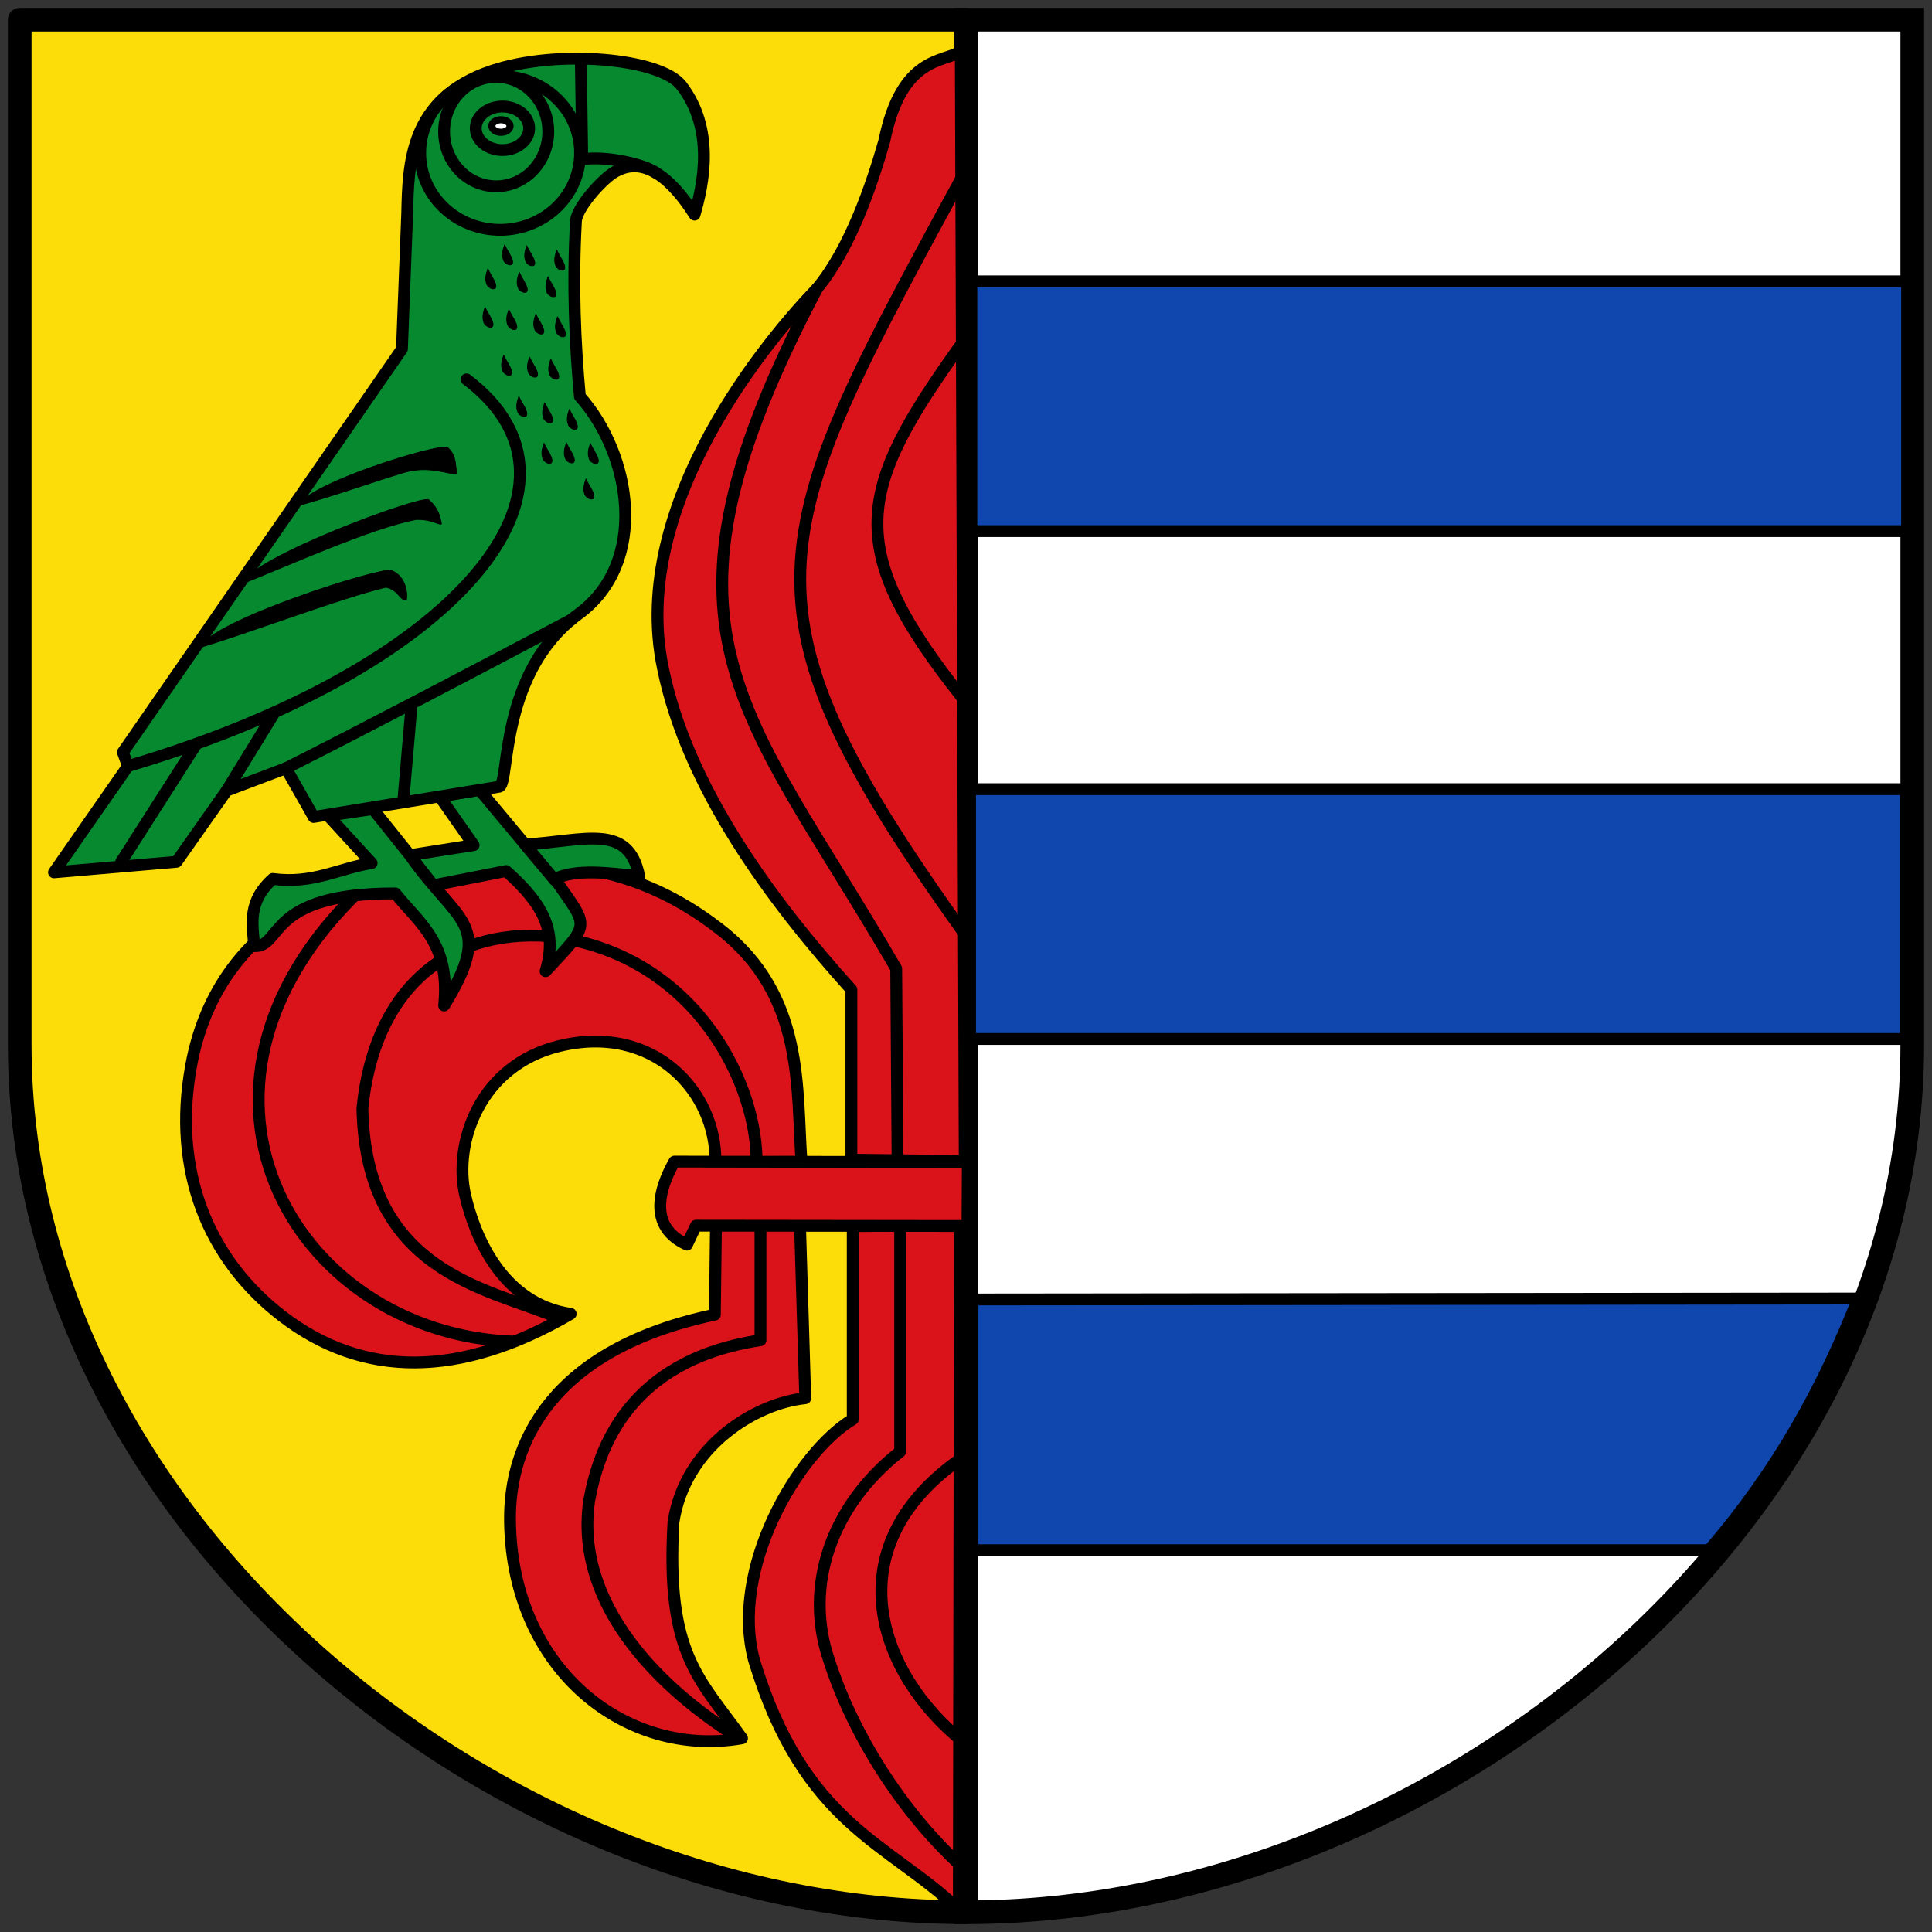 <svg xmlns="http://www.w3.org/2000/svg" width="490" height="490"><rect width="100%" height="100%" fill="#333333" stroke="none"/><g style="stroke:#000;stroke-width:6;stroke-linecap:butt;stroke-linejoin:miter;stroke-miterlimit:4;stroke-dasharray:none"><path d="M0 5h240v480C120 485 0 385 0 265Z" style="fill:#fcdd09;stroke-linecap:round;stroke-linejoin:round" transform="translate(5)"/><path d="M480 5H240v480c120 0 240-100 240-220z" style="fill:#fff" transform="translate(5)"/></g><path d="M143.733 334.227c-28.28 16.485-52.816 16.2-73.119.621-18.962-14.55-27.95-37.041-23.157-63.468 6.418-35.383 36.969-50.092 69.891-50.65 21.654-1.405 41.987-1.262 64.136 15.884 21.787 16.866 19.435 40.604 20.806 59.048l-21.843.146c.346-17.646-15.46-35.4-39.666-29.5-20.1 4.901-26.843 24.58-23.792 37.833 2.455 10.666 9.51 27.544 26.743 30.086zm36.85-22.73-.277 22.928c-41.424 8.702-52.343 32.686-51.954 52.622.618 37.752 29.753 59.948 58.835 54.824-10.82-15.182-19.327-21.283-17.383-54.824 2.95-19.266 20.784-30.13 33.429-31.423l-1.337-44.126z" style="fill:#da121a;stroke:#000;stroke-width:3;stroke-linecap:round;stroke-linejoin:round;stroke-miterlimit:4;stroke-dasharray:none" transform="translate(1 -1)"/><path d="M215.273 311.977v49.002c-14.059 8.493-31.273 37.961-25.014 61.132 12.623 41.735 34.106 46.212 51.92 63.224l.277-173.64z" style="fill:#da121a;stroke:#000;stroke-width:3;stroke-linecap:round;stroke-linejoin:round;stroke-miterlimit:4;stroke-dasharray:none" transform="translate(1 -1)"/><path d="M227.303 312.837v56.323c-17.518 13.724-24.456 34.105-18.052 52.865 5.964 18.68 18.412 38.315 33.2 51.954m-50.578-161.812v28.75c-33.744 5.087-41.137 27.92-43.458 40.782-3.844 26.822 18.919 48.297 38.109 60.172m4.349-147.424c-.52-20.085-16.426-51.783-52.68-56.022-26.554-1.892-44.358 14.344-47.273 43.654.802 41.391 31.447 45.576 48.806 52.818" style="fill:none;stroke:#000;stroke-width:3;stroke-linecap:round;stroke-linejoin:round;stroke-miterlimit:4;stroke-dasharray:none" transform="translate(1 -1)"/><path d="M214.933 295.117v-43.124c-20.34-22.549-41.66-51.287-47.804-81.567-8.818-41.869 27.503-84.27 39.112-96.276 8.404-10.117 13.896-26.37 17.049-37.44 4.432-21.797 15.183-19.75 19.389-22.733l1 281.48z" style="fill:#da121a;stroke:#000;stroke-width:3;stroke-linecap:round;stroke-linejoin:round;stroke-miterlimit:4;stroke-dasharray:none" transform="translate(1 -1)"/><path d="m226.633 294.117-.334-47.469c-39.11-67.35-65.79-85.35-20.06-172.49" style="fill:none;stroke:#000;stroke-width:3;stroke-linecap:round;stroke-linejoin:round;stroke-miterlimit:4;stroke-dasharray:none" transform="translate(1 -1)"/><path d="M243.093 237.107c-60.61-84.65-49.26-100.55 1.73-194.63" style="fill:none;stroke:#000;stroke-width:3;stroke-linecap:round;stroke-linejoin:round;stroke-miterlimit:4;stroke-dasharray:none" transform="translate(1 -1)"/><path d="M242.923 88.146c-26.772 37.315-30.363 51.56.44 90.205m-114.1 162.906c-56.389-1.97-93.141-66.05-35.925-117.25" style="fill:none;stroke:#000;stroke-width:3;stroke-linecap:round;stroke-linejoin:round;stroke-miterlimit:4;stroke-dasharray:none" transform="translate(1 -1)"/><path d="M63.504 240.967c-.546-5.683-1.673-11.366 4.68-17.049 10.165 1.374 16.715-2.673 25.072-4.011l-11.032-12.034L93.59 206.2l9.36 11.7 16.177-2.556-8.637-12.349 10.133-1.653 19.099 22.91-7.586-9.07c15.088-.874 26.304-5.617 28.98 8.068-7.965-.888-16.03-1.91-21.395.668 8.62 12.636 9.452 10.717-2.34 23.4 2.83-9.583.074-16.492-10.029-25.406l-18.453 3.628-5.949-7.64c12.226 17.542 21.607 17.004 8.691 38.11 1.638-15.873-6.44-20.95-12.369-28.415-32.892-.105-28.477 13.579-35.769 13.372z" style="fill:#078930;stroke:#000;stroke-width:3;stroke-linecap:round;stroke-linejoin:round;stroke-miterlimit:4;stroke-dasharray:none" transform="translate(1 -1)"/><path d="m12.692 222.247 31.089-2.674 12.703-18.052 15.043-5.683 7.02 12.369 47.135-7.689c2.633-1.102-.147-29.006 20.057-43.792 17.795-13.023 13.543-40.339.334-55.158-1.248-13.449-1.89-28.352-1.003-44.46.186-3.376 6.225-10.118 9.274-12.136 7.864-5.202 15.268 1.736 20.812 10.464 2.303-7.895 5.14-21.75-3.343-32.761-5.293-6.872-31.417-9.316-48.138-3.677C102.851 26.02 102.553 42.51 102.28 55.1l-1.337 34.432-70.772 102.25 1.28 3.523z" style="fill:#078930;stroke:#000;stroke-width:3;stroke-linecap:round;stroke-linejoin:round;stroke-miterlimit:4;stroke-dasharray:none" transform="translate(1 -1)"/><path d="m29.74 219.567 19.123-29.95m7.621 11.903 12.202-19.898m34.737-2.186-2.144 24.761m-29.752-8.359c21.49-10.857 46.59-24.049 72.375-37.681M31.45 195.306c82.848-24.5 122.136-70.689 85.873-98.087" style="fill:none;stroke:#000;stroke-width:3;stroke-linecap:round;stroke-linejoin:round;stroke-miterlimit:4;stroke-dasharray:none" transform="translate(1 -1)"/><path d="M74.633 129.237c8.316-2.233 18.908-6.03 26.86-8.4 6.607-1.967 11.714.764 13.358.262-.43-2.282-.035-4.547-2.36-6.63-2.278-1.065-35.183 9.055-37.858 14.768z" style="fill:#000;stroke:#000;stroke-width:.2;stroke-linecap:round;stroke-linejoin:round;stroke-miterlimit:4;stroke-dasharray:none" transform="translate(1 -1)"/><path d="M146.11 39.721a20.265 19.43 0 1 1-40.529 0 20.265 19.43 0 1 1 40.53 0z" style="fill:none;stroke:#000;stroke-width:3;stroke-linecap:round;stroke-linejoin:round;stroke-miterlimit:4;stroke-dasharray:none" transform="translate(1 -1)"/><path d="M138.051 34.373a13.207 13.876 0 1 1-26.414 0 13.207 13.876 0 1 1 26.414 0z" style="fill:none;stroke:#000;stroke-width:3;stroke-linecap:round;stroke-linejoin:round;stroke-miterlimit:4;stroke-dasharray:none" transform="translate(1 -1)"/><path d="M133.2 33.537a6.767 5.516 0 1 1-13.534 0 6.767 5.516 0 1 1 13.534 0z" style="fill:none;stroke:#000;stroke-width:3;stroke-linecap:butt;stroke-linejoin:round;stroke-miterlimit:4;stroke-dasharray:none" transform="translate(1 -1)"/><path d="M128.35 32.952a2.297 1.588 0 1 1-4.595 0 2.297 1.588 0 1 1 4.594 0z" style="fill:#fff;stroke:#000;stroke-width:1.804;stroke-linecap:butt;stroke-linejoin:round;stroke-miterlimit:4;stroke-dasharray:none" transform="translate(1 -1)"/><path d="M146.823 41.393c5.545-.912 15.298 1.132 18.53 3.427m-19.03-27.83.334 23.066" style="fill:none;stroke:#000;stroke-width:3;stroke-linecap:round;stroke-linejoin:round;stroke-miterlimit:4;stroke-dasharray:none" transform="translate(1 -1)"/><path d="M130.703 70.073c-.432 1.26-.85 2.586-.216 4.07.6 1.031 2.085 1.386 2.212.551.256-1.127-1.33-3.021-1.996-4.62zm1.9-6.743c-.432 1.26-.85 2.586-.216 4.07.6 1.031 2.085 1.386 2.212.551.256-1.127-1.33-3.021-1.996-4.62zm7.62 1.123c-.432 1.26-.85 2.586-.216 4.07.6 1.031 2.085 1.386 2.212.551.256-1.127-1.33-3.021-1.996-4.62zm-13.23-1.36c-.432 1.26-.85 2.586-.216 4.07.6 1.031 2.085 1.386 2.212.551.256-1.127-1.33-3.021-1.996-4.62zm-4.26 6.087c-.432 1.26-.85 2.586-.216 4.07.6 1.031 2.085 1.386 2.212.551.256-1.127-1.33-3.021-1.996-4.62zm15.25 2.01c-.432 1.258-.85 2.585-.216 4.07.6 1.03 2.085 1.385 2.212.55.256-1.127-1.33-3.021-1.996-4.62zm-3.08 9.455c-.432 1.26-.85 2.586-.216 4.07.6 1.031 2.085 1.386 2.212.551.256-1.127-1.33-3.021-1.996-4.62zm-6.85-1.123c-.432 1.26-.85 2.586-.216 4.07.6 1.031 2.085 1.386 2.212.551.256-1.127-1.33-3.021-1.996-4.62zm-6.03-.591c-.432 1.26-.85 2.586-.216 4.07.6 1.031 2.085 1.386 2.212.551.256-1.127-1.33-3.021-1.996-4.62zm18.38 2.423c-.432 1.26-.85 2.586-.216 4.07.6 1.031 2.085 1.386 2.212.551.256-1.127-1.33-3.021-1.996-4.62zm-1.71 10.756c-.432 1.258-.85 2.585-.216 4.07.6 1.03 2.085 1.385 2.212.55.256-1.127-1.33-3.021-1.996-4.62zm-5.38-.533c-.432 1.26-.85 2.586-.216 4.07.6 1.031 2.085 1.386 2.212.551.256-1.127-1.33-3.021-1.996-4.62zm-6.56-.473c-.432 1.26-.85 2.586-.216 4.07.6 1.031 2.085 1.386 2.212.551.256-1.127-1.33-3.021-1.996-4.62zm3.84 10.46c-.432 1.26-.85 2.586-.216 4.07.6 1.031 2.085 1.386 2.212.551.256-1.127-1.33-3.021-1.996-4.62zm6.56 1.593c-.432 1.26-.85 2.586-.216 4.07.6 1.031 2.085 1.386 2.212.551.256-1.127-1.33-3.021-1.996-4.62zm6.26 1.66c-.432 1.26-.85 2.586-.216 4.07.6 1.031 2.085 1.386 2.212.551.256-1.127-1.33-3.021-1.996-4.62zm-6.44 8.63c-.432 1.26-.85 2.586-.216 4.07.6 1.031 2.085 1.386 2.212.551.256-1.127-1.33-3.021-1.996-4.62zm5.68-.12c-.432 1.26-.85 2.586-.216 4.07.6 1.031 2.085 1.386 2.212.551.256-1.127-1.33-3.021-1.996-4.62zm6.08.17c-.432 1.26-.85 2.586-.216 4.07.6 1.031 2.085 1.386 2.212.551.256-1.127-1.33-3.021-1.996-4.62zm-1.12 8.99c-.432 1.26-.85 2.586-.216 4.07.6 1.031 2.085 1.386 2.212.551.256-1.127-1.33-3.021-1.996-4.62zm-87.326 26.63c11.741-4.63 32.75-14.164 44.21-16.36 4.098-.126 5.565 1.407 6.468 1.131-.43-2.282-.921-4.075-3.247-6.157-2.278-1.066-45.11 14.728-47.43 21.387zm-10.431 16.06c12.822-3.82 35.571-12.54 47.047-15.24 3.212.643 3.555 3.535 5.168 3.26.339-1.75-.094-5.966-3.779-7.517-2.277-1.066-46.116 12.837-48.436 19.495z" style="fill:#000;stroke:#000;stroke-width:.2;stroke-linecap:round;stroke-linejoin:round;stroke-miterlimit:4;stroke-dasharray:none" transform="translate(1 -1)"/><path d="M241.763 371.597c-31.318 22.638-19.64 54.305 1.59 71.21" style="fill:none;stroke:#000;stroke-width:3;stroke-linecap:round;stroke-linejoin:round;stroke-miterlimit:4;stroke-dasharray:none" transform="translate(1 -1)"/><path d="M173.233 316.667c-11.451-5.206-5.455-17.03-3.195-21.055l74.42.115-.082 16.212-68.86-.081z" style="fill:#da121a;stroke:#000;stroke-width:3;stroke-linecap:round;stroke-linejoin:round;stroke-miterlimit:4;stroke-dasharray:none" transform="translate(1 -1)"/><path d="M245.363 72.351h237.32v63.35h-237.32zm-.33 128.806h237.32v63.35h-237.32z" style="fill:#0f47af;stroke:#000;stroke-width:3;stroke-linecap:round;stroke-linejoin:round;stroke-miterlimit:4;stroke-dasharray:none" transform="translate(1 -1)"/><path d="m245.643 330.577 224.6-.236c-8.762 22.3-20.243 43.41-37.816 63.822h-186.78z" style="fill:#0f47af;stroke:#000;stroke-width:3;stroke-linecap:round;stroke-linejoin:round;stroke-miterlimit:4" transform="translate(1 -1)"/></svg>